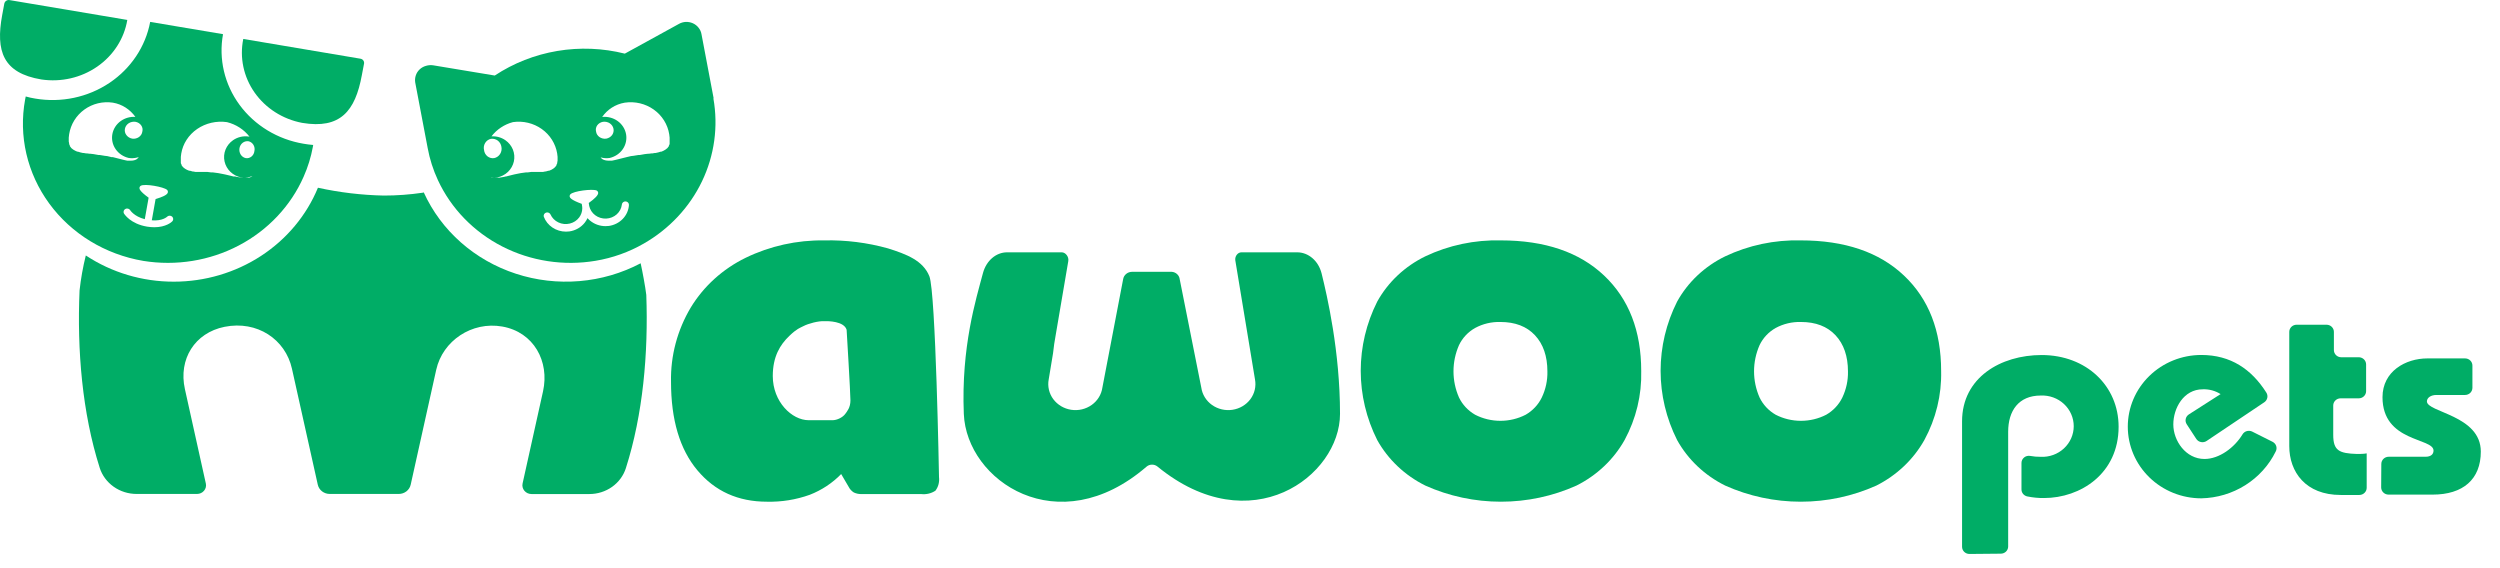 <svg width="154" height="35" viewBox="0 0 154 35" fill="none" xmlns="http://www.w3.org/2000/svg">
<path d="M121.316 34.124C121.196 34.124 121.08 34.077 120.995 33.994C120.91 33.911 120.863 33.799 120.863 33.682V25.955C120.863 23.257 123.245 21.87 125.764 21.87C128.517 21.87 130.506 23.773 130.506 26.286C130.506 29.174 128.16 30.679 125.909 30.679C125.56 30.683 125.212 30.649 124.871 30.578C124.77 30.555 124.68 30.498 124.616 30.418C124.553 30.337 124.52 30.238 124.523 30.136V28.525C124.522 28.46 124.535 28.396 124.562 28.338C124.59 28.279 124.63 28.227 124.68 28.184C124.73 28.142 124.789 28.111 124.852 28.094C124.916 28.076 124.983 28.073 125.048 28.083C125.266 28.123 125.487 28.143 125.709 28.14C125.971 28.153 126.233 28.113 126.479 28.024C126.725 27.935 126.95 27.798 127.14 27.621C127.33 27.445 127.481 27.232 127.585 26.997C127.688 26.762 127.742 26.509 127.742 26.253C127.742 25.997 127.688 25.744 127.585 25.509C127.481 25.273 127.33 25.061 127.14 24.885C126.95 24.708 126.725 24.571 126.479 24.482C126.233 24.392 125.971 24.353 125.709 24.365C124.35 24.365 123.703 25.301 123.703 26.599V33.664C123.703 33.782 123.655 33.894 123.57 33.977C123.485 34.059 123.37 34.106 123.25 34.106L121.316 34.124Z" fill="#00AD66"/>
<path d="M135.293 27.041L134.7 26.131C134.637 26.033 134.616 25.915 134.641 25.802C134.666 25.689 134.737 25.59 134.836 25.526L136.788 24.277C136.462 24.069 136.077 23.966 135.688 23.981C134.514 23.981 133.876 25.142 133.876 26.145C133.876 27.147 134.641 28.273 135.796 28.273C136.702 28.273 137.64 27.58 138.138 26.758C138.196 26.661 138.29 26.588 138.402 26.556C138.513 26.524 138.633 26.535 138.736 26.586L139.986 27.213C140.04 27.24 140.088 27.277 140.128 27.322C140.167 27.367 140.197 27.419 140.215 27.476C140.233 27.532 140.239 27.591 140.233 27.65C140.228 27.709 140.21 27.766 140.181 27.818C139.765 28.664 139.117 29.38 138.308 29.889C137.5 30.397 136.563 30.677 135.601 30.697C134.4 30.697 133.248 30.232 132.399 29.404C131.549 28.576 131.072 27.453 131.072 26.282C131.072 25.11 131.549 23.987 132.399 23.159C133.248 22.331 134.4 21.866 135.601 21.866C137.413 21.866 138.695 22.749 139.601 24.175C139.666 24.272 139.689 24.389 139.666 24.502C139.643 24.615 139.576 24.715 139.479 24.78L135.932 27.16C135.883 27.194 135.826 27.218 135.767 27.23C135.708 27.243 135.647 27.244 135.587 27.232C135.527 27.221 135.471 27.199 135.42 27.166C135.37 27.133 135.327 27.09 135.293 27.041Z" fill="#00AD66"/>
<path d="M145.752 22.449V24.096C145.752 24.213 145.704 24.325 145.619 24.408C145.534 24.491 145.419 24.537 145.299 24.537H144.18C144.06 24.537 143.945 24.584 143.86 24.667C143.775 24.75 143.727 24.862 143.727 24.979V26.785C143.727 27.756 144.085 27.928 145.186 27.964C145.38 27.964 145.593 27.964 145.788 27.928V30.048C145.788 30.165 145.74 30.277 145.655 30.36C145.571 30.443 145.455 30.49 145.335 30.49H144.189C142.024 30.49 141.019 29.072 141.019 27.478V20.444C141.019 20.327 141.066 20.215 141.151 20.132C141.236 20.049 141.351 20.003 141.472 20.003H143.315C143.435 20.003 143.55 20.049 143.635 20.132C143.72 20.215 143.768 20.327 143.768 20.444V21.566C143.768 21.683 143.816 21.795 143.901 21.878C143.986 21.961 144.101 22.007 144.221 22.007H145.322C145.438 22.013 145.547 22.062 145.627 22.144C145.707 22.226 145.752 22.335 145.752 22.449Z" fill="#00AD66"/>
<path d="M146.689 28.578C146.689 28.46 146.737 28.348 146.822 28.265C146.907 28.183 147.022 28.136 147.142 28.136H149.407C149.742 28.136 149.905 27.982 149.905 27.756C149.905 26.957 146.762 27.253 146.762 24.467C146.762 22.873 148.18 22.078 149.529 22.078H151.848C151.969 22.078 152.084 22.124 152.169 22.207C152.254 22.29 152.301 22.402 152.301 22.519V23.888C152.301 24.005 152.254 24.118 152.169 24.201C152.084 24.283 151.969 24.33 151.848 24.33H150.082C149.742 24.33 149.498 24.502 149.498 24.727C149.498 25.403 152.818 25.575 152.818 27.818C152.818 29.531 151.717 30.468 149.851 30.468H147.133C147.013 30.468 146.898 30.421 146.813 30.338C146.728 30.255 146.68 30.143 146.68 30.026L146.689 28.578Z" fill="#00AD66"/>
<path d="M42.955 28.966C41.874 27.674 41.334 25.858 41.335 23.52C41.301 21.917 41.722 20.335 42.551 18.943C43.347 17.633 44.52 16.57 45.93 15.881C47.431 15.152 49.095 14.784 50.777 14.808C52.103 14.779 53.425 14.945 54.699 15.3C55.833 15.657 56.857 16.043 57.249 17.017C57.642 17.992 57.843 29.391 57.843 29.391C57.861 29.54 57.85 29.69 57.813 29.834C57.776 29.975 57.712 30.108 57.623 30.226C57.366 30.397 57.052 30.471 56.741 30.434H53.089C52.919 30.442 52.75 30.408 52.597 30.337C52.46 30.252 52.35 30.132 52.279 29.991L51.816 29.201C51.275 29.758 50.614 30.194 49.879 30.48C49.037 30.782 48.142 30.926 47.242 30.905C45.466 30.905 44.037 30.259 42.955 28.966ZM51.289 25.885C51.555 25.885 51.917 25.714 52.074 25.489C52.178 25.339 52.387 25.114 52.387 24.664C52.387 24.214 52.152 20.316 52.152 20.316C51.995 19.784 51.01 19.775 50.772 19.784C50.41 19.768 49.803 19.925 49.486 20.091C49.268 20.205 49.093 20.241 48.623 20.691C48.055 21.234 47.604 21.958 47.603 23.165C47.603 24.745 48.774 25.886 49.818 25.885C50.038 25.89 50.113 25.885 50.427 25.885C50.662 25.885 51.024 25.885 51.289 25.885Z" fill="#00AD66"/>
<path d="M101.099 22.859C101.099 20.378 100.337 18.416 98.812 16.973C97.287 15.53 95.166 14.808 92.448 14.808C90.839 14.769 89.244 15.105 87.802 15.789C86.536 16.405 85.499 17.381 84.835 18.583C84.168 19.912 83.821 21.368 83.821 22.843C83.821 24.318 84.168 25.774 84.835 27.104C85.504 28.306 86.538 29.285 87.802 29.912C89.258 30.566 90.847 30.905 92.456 30.905C94.064 30.905 95.653 30.566 97.11 29.912C98.37 29.281 99.403 28.303 100.076 27.104C100.784 25.794 101.136 24.334 101.099 22.859ZM94.975 24.485C94.762 24.926 94.416 25.296 93.982 25.547C93.503 25.794 92.968 25.922 92.425 25.922C91.881 25.922 91.346 25.794 90.867 25.547C90.432 25.297 90.086 24.927 89.874 24.485C89.65 23.975 89.535 23.427 89.535 22.873C89.535 22.32 89.65 21.771 89.874 21.261C90.084 20.82 90.43 20.45 90.867 20.203C91.34 19.947 91.878 19.819 92.422 19.834C93.333 19.834 94.044 20.106 94.554 20.652C95.064 21.198 95.319 21.94 95.32 22.879C95.333 23.432 95.215 23.981 94.975 24.485Z" fill="#00AD66"/>
<path d="M119.574 22.858C119.574 20.378 118.811 18.416 117.284 16.973C115.758 15.529 113.637 14.807 110.92 14.808C109.311 14.769 107.717 15.105 106.274 15.789C105.007 16.404 103.971 17.38 103.308 18.583C102.64 19.912 102.293 21.368 102.293 22.843C102.293 24.318 102.64 25.774 103.308 27.104C103.975 28.307 105.01 29.287 106.274 29.912C107.731 30.566 109.32 30.905 110.928 30.905C112.537 30.905 114.126 30.566 115.582 29.912C116.839 29.279 117.87 28.301 118.541 27.104C119.253 25.794 119.609 24.334 119.574 22.858ZM113.489 24.485C113.276 24.926 112.931 25.296 112.497 25.547C112.018 25.794 111.483 25.922 110.939 25.922C110.395 25.922 109.86 25.794 109.381 25.547C108.946 25.297 108.601 24.927 108.389 24.485C108.165 23.975 108.049 23.427 108.049 22.873C108.049 22.32 108.165 21.771 108.389 21.261C108.599 20.82 108.945 20.45 109.381 20.203C109.855 19.947 110.392 19.819 110.936 19.834C111.847 19.834 112.558 20.106 113.068 20.652C113.578 21.198 113.834 21.94 113.835 22.879C113.847 23.432 113.729 23.981 113.489 24.485Z" fill="#00AD66"/>
<path d="M81.41 16.841C81.216 16.068 80.599 15.543 79.907 15.543H76.473C76.251 15.543 76.065 15.773 76.093 16.027L77.308 23.374C77.347 23.584 77.343 23.8 77.294 24.008C77.246 24.217 77.154 24.414 77.025 24.588C76.896 24.762 76.732 24.909 76.542 25.022C76.353 25.134 76.142 25.209 75.921 25.243C75.701 25.276 75.476 25.267 75.26 25.216C75.043 25.165 74.839 25.073 74.66 24.946C74.481 24.819 74.331 24.658 74.217 24.474C74.104 24.291 74.03 24.087 74 23.876L72.671 17.205C72.659 17.086 72.603 16.974 72.514 16.89C72.425 16.805 72.308 16.754 72.183 16.744H69.736C69.605 16.744 69.478 16.788 69.378 16.869C69.278 16.949 69.21 17.061 69.188 17.184L67.907 23.876C67.877 24.087 67.803 24.291 67.69 24.474C67.577 24.658 67.426 24.819 67.247 24.946C67.068 25.073 66.864 25.165 66.648 25.216C66.431 25.267 66.206 25.276 65.986 25.243C65.766 25.209 65.555 25.134 65.365 25.022C65.176 24.909 65.012 24.762 64.882 24.588C64.753 24.414 64.662 24.217 64.613 24.008C64.565 23.8 64.56 23.584 64.6 23.374L64.867 21.762C64.905 21.378 64.967 20.992 65.031 20.638L65.806 16.088C65.855 15.818 65.639 15.543 65.402 15.543H62.036C61.352 15.543 60.751 16.064 60.55 16.824C60.124 18.427 59.203 21.368 59.371 25.494C59.538 29.621 65.181 33.443 70.623 28.749C70.715 28.668 70.835 28.623 70.96 28.622C71.085 28.62 71.206 28.662 71.301 28.74C77.039 33.438 82.545 29.332 82.545 25.494C82.545 21.657 81.754 18.226 81.41 16.841Z" fill="#00AD66"/>
<path d="M7.842 1.228C7.649 2.382 6.983 3.416 5.99 4.103C4.998 4.791 3.76 5.075 2.547 4.895C0.183 4.501 -0.276 3.148 0.134 0.932C0.196 0.597 0.237 0.369 0.266 0.219C0.273 0.185 0.287 0.153 0.307 0.124C0.326 0.094 0.351 0.068 0.382 0.049C0.412 0.029 0.446 0.014 0.481 0.006C0.517 -0.002 0.554 -0.002 0.589 0.006L7.842 1.228Z" fill="#00AD66"/>
<path d="M14.986 2.399C14.752 3.544 15.002 4.731 15.682 5.7C16.362 6.669 17.416 7.341 18.613 7.569C20.966 7.963 21.881 6.847 22.289 4.633C22.351 4.298 22.392 4.074 22.425 3.92C22.437 3.851 22.421 3.781 22.38 3.723C22.359 3.695 22.333 3.671 22.303 3.653C22.272 3.634 22.238 3.622 22.203 3.616L14.986 2.399Z" fill="#00AD66"/>
<path fill-rule="evenodd" clip-rule="evenodd" d="M43.211 2.102L43.96 6.057H43.944C44.253 7.791 44.009 9.573 43.243 11.17C42.478 12.768 41.226 14.104 39.654 15.005C38.741 15.531 37.735 15.89 36.686 16.065C34.722 16.394 32.7 16.084 30.94 15.183C29.181 14.282 27.785 12.843 26.974 11.093C26.681 10.461 26.469 9.796 26.344 9.115L25.578 5.084C25.555 4.94 25.566 4.793 25.611 4.653C25.656 4.511 25.737 4.382 25.847 4.278C25.957 4.173 26.093 4.097 26.241 4.056C26.386 4.012 26.54 4.001 26.69 4.024L30.477 4.653C31.633 3.888 32.947 3.372 34.33 3.139C35.713 2.906 37.131 2.963 38.489 3.304L41.828 1.469C41.953 1.399 42.094 1.359 42.239 1.35C42.391 1.344 42.542 1.372 42.68 1.433C42.819 1.495 42.939 1.588 43.03 1.706C43.124 1.821 43.187 1.957 43.211 2.102ZM33.372 7.947C32.862 7.585 32.224 7.432 31.598 7.522C31.066 7.663 30.601 7.973 30.276 8.399C30.58 8.38 30.883 8.464 31.133 8.638C31.341 8.783 31.502 8.984 31.595 9.216C31.687 9.448 31.708 9.702 31.654 9.945C31.6 10.188 31.474 10.411 31.292 10.587C31.109 10.762 30.878 10.882 30.625 10.932C30.565 10.941 30.503 10.945 30.442 10.945H30.757L30.868 10.925H30.893C30.93 10.922 30.966 10.914 31 10.902H31.025L31.153 10.87H31.177L31.317 10.834L31.672 10.746C31.724 10.736 31.775 10.725 31.826 10.714C31.911 10.696 31.996 10.678 32.084 10.663L32.406 10.619H32.513L32.727 10.591H33.448L33.584 10.563H33.621L33.782 10.516H33.827L33.922 10.476L33.976 10.452L34.054 10.404L34.099 10.377L34.173 10.313L34.202 10.285C34.233 10.253 34.259 10.217 34.281 10.178C34.283 10.169 34.283 10.159 34.281 10.15C34.298 10.118 34.313 10.085 34.326 10.05V10.003C34.335 9.969 34.342 9.934 34.347 9.899C34.343 9.88 34.343 9.859 34.347 9.84C34.351 9.8 34.351 9.76 34.347 9.72V9.661C34.343 9.591 34.334 9.522 34.322 9.454C34.223 8.851 33.882 8.309 33.372 7.947ZM30.44 10.945C30.37 10.945 30.301 10.939 30.232 10.928C30.251 10.936 30.271 10.942 30.291 10.945H30.44ZM38.485 6.324C39.115 6.231 39.758 6.384 40.271 6.749C40.785 7.114 41.128 7.662 41.224 8.271C41.237 8.34 41.245 8.409 41.249 8.479V8.722C41.252 8.756 41.252 8.789 41.249 8.822C41.252 8.839 41.252 8.857 41.249 8.874C41.238 8.909 41.223 8.942 41.204 8.974C41.202 8.978 41.2 8.983 41.2 8.988C41.2 8.993 41.202 8.997 41.204 9.002C41.179 9.039 41.151 9.075 41.121 9.109C41.121 9.109 41.121 9.133 41.097 9.133L41.018 9.197L40.977 9.225C40.952 9.245 40.924 9.261 40.894 9.273L40.849 9.297L40.746 9.341H40.705L40.544 9.389L40.383 9.425H40.329L40.193 9.449H40.131L39.983 9.469H39.933L39.722 9.493L39.409 9.548H39.331L39.009 9.6C38.914 9.6 38.823 9.624 38.731 9.648C38.687 9.659 38.642 9.671 38.596 9.68L38.245 9.768L37.94 9.844L37.816 9.872L37.701 9.896H37.465C37.401 9.896 37.338 9.887 37.276 9.872C37.245 9.868 37.216 9.858 37.189 9.844C37.163 9.833 37.139 9.821 37.115 9.808L37.045 9.752C37.027 9.734 37.011 9.714 36.997 9.694C37.014 9.698 37.031 9.703 37.047 9.707C37.212 9.748 37.383 9.756 37.551 9.732C37.885 9.656 38.176 9.461 38.364 9.187C38.553 8.913 38.624 8.58 38.564 8.258C38.504 7.935 38.317 7.646 38.041 7.451C37.769 7.258 37.431 7.17 37.094 7.204C37.41 6.752 37.899 6.422 38.485 6.324ZM38.307 12.601C38.311 12.547 38.337 12.496 38.38 12.46C38.423 12.423 38.479 12.404 38.537 12.407C38.595 12.41 38.649 12.435 38.688 12.476C38.726 12.518 38.746 12.572 38.743 12.627C38.723 12.945 38.59 13.248 38.364 13.482C38.139 13.717 37.836 13.871 37.506 13.918L37.505 13.918C37.435 13.927 37.365 13.931 37.295 13.93C36.947 13.929 36.611 13.809 36.349 13.591C36.291 13.543 36.238 13.492 36.19 13.437C36.146 13.534 36.09 13.627 36.022 13.714C35.792 14.008 35.45 14.203 35.07 14.256C35.002 14.266 34.933 14.27 34.863 14.269C34.566 14.269 34.275 14.181 34.031 14.017C33.787 13.854 33.602 13.623 33.5 13.355L33.498 13.351L33.497 13.348C33.483 13.297 33.49 13.243 33.516 13.197C33.542 13.15 33.585 13.115 33.636 13.097C33.688 13.08 33.745 13.081 33.796 13.102C33.846 13.122 33.887 13.16 33.91 13.208L33.91 13.21C34.006 13.423 34.178 13.597 34.395 13.7C34.613 13.804 34.862 13.829 35.097 13.772C35.214 13.744 35.324 13.697 35.422 13.633C35.522 13.568 35.609 13.486 35.68 13.391C35.799 13.23 35.864 13.039 35.868 12.844C35.868 12.809 35.867 12.775 35.864 12.741L35.836 12.557C35.154 12.31 35.111 12.172 35.096 12.124L35.096 12.124C35.089 12.098 35.089 12.071 35.095 12.045C35.101 12.019 35.113 11.994 35.131 11.974C35.313 11.764 36.506 11.621 36.753 11.735C36.763 11.74 36.773 11.746 36.781 11.753C36.802 11.771 36.82 11.792 36.831 11.816C36.843 11.841 36.849 11.867 36.848 11.894C36.843 12.027 36.648 12.232 36.267 12.503L36.295 12.685C36.343 12.912 36.474 13.116 36.665 13.258C36.857 13.402 37.096 13.475 37.339 13.465C37.581 13.455 37.813 13.362 37.99 13.204C38.167 13.045 38.28 12.832 38.307 12.601ZM29.817 9.244C29.799 9.17 29.796 9.093 29.808 9.017C29.82 8.942 29.847 8.87 29.886 8.805C29.926 8.74 29.978 8.685 30.038 8.641C30.099 8.597 30.168 8.567 30.24 8.552C30.39 8.531 30.541 8.57 30.663 8.661C30.784 8.754 30.865 8.893 30.888 9.047C30.903 9.123 30.903 9.201 30.888 9.277C30.874 9.353 30.845 9.426 30.803 9.49C30.761 9.555 30.707 9.61 30.645 9.653C30.583 9.695 30.513 9.725 30.439 9.74C30.367 9.751 30.293 9.747 30.222 9.728C30.151 9.708 30.084 9.675 30.026 9.629C29.968 9.582 29.92 9.524 29.884 9.458C29.848 9.392 29.825 9.32 29.817 9.244ZM36.71 7.907C36.698 7.973 36.7 8.04 36.718 8.105C36.726 8.171 36.749 8.235 36.785 8.293C36.821 8.351 36.87 8.402 36.928 8.443C36.987 8.484 37.053 8.513 37.124 8.53C37.196 8.547 37.27 8.551 37.343 8.541C37.491 8.513 37.622 8.434 37.706 8.319C37.787 8.204 37.818 8.066 37.791 7.932C37.764 7.797 37.683 7.677 37.562 7.595C37.502 7.555 37.434 7.526 37.361 7.511C37.289 7.495 37.214 7.492 37.14 7.504C37.068 7.517 37 7.543 36.939 7.58C36.879 7.618 36.827 7.666 36.788 7.722C36.748 7.779 36.722 7.841 36.71 7.907Z" fill="#00AD66"/>
<path fill-rule="evenodd" clip-rule="evenodd" d="M18.704 8.855C17.11 8.589 15.69 7.729 14.759 6.463C13.827 5.197 13.46 3.63 13.738 2.105L9.251 1.349C8.966 2.872 8.061 4.225 6.734 5.111C5.407 5.997 3.766 6.343 2.173 6.073C1.974 6.042 1.778 5.998 1.585 5.943L1.548 6.129C1.135 8.37 1.67 10.676 3.035 12.54C4.4 14.405 6.484 15.675 8.828 16.071C10.845 16.398 12.918 16.063 14.711 15.121C16.504 14.18 17.911 12.687 18.704 10.884C18.966 10.295 19.156 9.679 19.272 9.049L19.292 8.93C19.095 8.914 18.899 8.889 18.704 8.855ZM6.954 6.324C6.334 6.231 5.702 6.384 5.197 6.749C4.692 7.114 4.354 7.662 4.259 8.271C4.247 8.34 4.239 8.409 4.235 8.479V8.722C4.241 8.756 4.249 8.789 4.259 8.822V8.874C4.272 8.908 4.287 8.942 4.304 8.974C4.306 8.978 4.307 8.983 4.307 8.988C4.307 8.993 4.306 8.997 4.304 9.002L4.385 9.109C4.385 9.109 4.385 9.133 4.409 9.133L4.487 9.197L4.527 9.225C4.553 9.245 4.582 9.261 4.612 9.273L4.657 9.297L4.759 9.341H4.795L4.953 9.389L5.112 9.425H5.164L5.298 9.449H5.359L5.505 9.469H5.554L5.761 9.493L6.07 9.548H6.147L6.463 9.6C6.558 9.6 6.651 9.625 6.744 9.649C6.786 9.66 6.827 9.671 6.869 9.68H6.954L7.295 9.768L7.596 9.844L7.717 9.872L7.835 9.896H8.083C8.146 9.896 8.209 9.888 8.269 9.872C8.298 9.868 8.326 9.858 8.351 9.844C8.374 9.833 8.398 9.821 8.42 9.808L8.485 9.752C8.498 9.739 8.509 9.725 8.521 9.71C8.527 9.701 8.534 9.693 8.541 9.684C8.541 9.682 8.542 9.679 8.542 9.677C8.508 9.688 8.474 9.698 8.439 9.707C8.274 9.748 8.103 9.756 7.935 9.732C7.601 9.656 7.31 9.461 7.122 9.187C6.933 8.913 6.862 8.58 6.922 8.258C6.982 7.935 7.169 7.646 7.444 7.451C7.703 7.268 8.021 7.179 8.34 7.2C8.017 6.75 7.534 6.422 6.954 6.324ZM12.146 7.945C12.674 7.583 13.334 7.431 13.981 7.523C14.543 7.663 15.033 7.982 15.37 8.421C15.354 8.417 15.338 8.414 15.321 8.41C14.981 8.361 14.634 8.443 14.355 8.638C14.146 8.783 13.985 8.984 13.892 9.216C13.799 9.447 13.778 9.7 13.832 9.944C13.885 10.187 14.011 10.41 14.193 10.585C14.375 10.761 14.607 10.881 14.859 10.932C15.024 10.956 15.193 10.947 15.354 10.907C15.422 10.89 15.488 10.867 15.551 10.84C15.533 10.856 15.514 10.87 15.493 10.882C15.471 10.897 15.447 10.909 15.421 10.917C15.395 10.931 15.366 10.94 15.336 10.945H14.887L14.773 10.925H14.748C14.71 10.921 14.673 10.913 14.638 10.902H14.616L14.481 10.87H14.379L14.235 10.834L13.867 10.747C13.813 10.737 13.761 10.726 13.709 10.715C13.621 10.697 13.534 10.679 13.443 10.664L13.113 10.62H13.003L12.783 10.592H12.046L11.906 10.565H11.868L11.703 10.517H11.652L11.555 10.477L11.504 10.454L11.419 10.406L11.377 10.378L11.296 10.315L11.271 10.287C11.238 10.255 11.209 10.219 11.186 10.18V10.152C11.166 10.121 11.151 10.088 11.139 10.053V10.005C11.137 9.971 11.137 9.937 11.139 9.902C11.143 9.883 11.143 9.862 11.139 9.843C11.135 9.803 11.135 9.763 11.139 9.724V9.664C11.143 9.595 11.152 9.526 11.165 9.458C11.265 8.852 11.618 8.308 12.146 7.945ZM8.776 7.909C8.788 7.974 8.785 8.042 8.768 8.107C8.759 8.173 8.736 8.236 8.7 8.294C8.664 8.352 8.615 8.402 8.558 8.443C8.5 8.483 8.434 8.513 8.363 8.53C8.293 8.547 8.219 8.551 8.147 8.541C7.999 8.514 7.868 8.434 7.784 8.318C7.742 8.263 7.713 8.2 7.698 8.134C7.682 8.068 7.682 8 7.695 7.934C7.72 7.798 7.802 7.677 7.923 7.595C7.984 7.555 8.052 7.527 8.124 7.511C8.197 7.495 8.272 7.492 8.346 7.503C8.418 7.516 8.486 7.543 8.547 7.58C8.607 7.618 8.659 7.667 8.698 7.723C8.738 7.779 8.764 7.843 8.776 7.909ZM15.679 9.11C15.689 9.176 15.686 9.244 15.671 9.309C15.664 9.375 15.644 9.439 15.613 9.496C15.582 9.554 15.54 9.604 15.491 9.644C15.441 9.684 15.384 9.714 15.324 9.73C15.263 9.747 15.2 9.75 15.139 9.74C15.076 9.727 15.016 9.701 14.962 9.664C14.909 9.626 14.863 9.578 14.827 9.521C14.757 9.408 14.729 9.27 14.751 9.136C14.772 9 14.842 8.879 14.947 8.797C15.051 8.717 15.181 8.683 15.309 8.701C15.371 8.715 15.43 8.741 15.482 8.78C15.534 8.818 15.578 8.867 15.612 8.923C15.646 8.98 15.668 9.044 15.679 9.11ZM10.291 11.695C10.3 11.702 10.307 11.711 10.313 11.72C10.329 11.744 10.339 11.772 10.342 11.8C10.345 11.829 10.34 11.857 10.328 11.884C10.279 12.006 10.028 12.13 9.584 12.262L9.351 13.573C10.018 13.624 10.289 13.354 10.294 13.35L10.295 13.348L10.297 13.346C10.338 13.307 10.394 13.286 10.452 13.286C10.509 13.286 10.565 13.307 10.606 13.346L10.607 13.347C10.647 13.386 10.67 13.439 10.67 13.494C10.67 13.549 10.648 13.601 10.608 13.64C10.571 13.678 10.224 13.998 9.503 13.998L9.503 13.998C9.356 13.997 9.209 13.984 9.064 13.961C8.55 13.877 8.198 13.683 7.972 13.506C7.859 13.417 7.777 13.333 7.723 13.268C7.696 13.236 7.675 13.209 7.661 13.189C7.653 13.179 7.648 13.171 7.644 13.164C7.64 13.159 7.636 13.153 7.636 13.153L7.634 13.15L7.632 13.146C7.608 13.098 7.604 13.043 7.62 12.992C7.636 12.941 7.673 12.898 7.721 12.872C7.769 12.846 7.826 12.838 7.881 12.85C7.935 12.862 7.982 12.894 8.013 12.938L8.014 12.94L8.016 12.943C8.02 12.95 8.254 13.331 8.919 13.502L9.155 12.178C8.591 11.771 8.591 11.631 8.591 11.582C8.591 11.555 8.598 11.527 8.613 11.503C8.627 11.478 8.647 11.458 8.672 11.443C8.912 11.297 10.093 11.513 10.291 11.695Z" fill="#00AD66"/>
<path d="M26.103 11.853L26.039 11.871C25.247 11.988 24.447 12.047 23.645 12.047C22.278 12.019 20.918 11.857 19.585 11.564C18.882 13.27 17.659 14.735 16.076 15.767C14.492 16.799 12.62 17.351 10.704 17.351C8.768 17.353 6.878 16.79 5.286 15.736C5.109 16.445 4.981 17.165 4.901 17.89C4.742 21.561 5.063 25.428 6.142 28.817C6.29 29.283 6.591 29.691 7 29.981C7.409 30.271 7.904 30.427 8.413 30.427H12.136C12.219 30.427 12.301 30.41 12.375 30.376C12.45 30.342 12.516 30.292 12.568 30.23C12.62 30.169 12.657 30.097 12.677 30.02C12.696 29.943 12.697 29.862 12.68 29.785L11.39 23.969C10.98 22.127 11.997 20.499 13.834 20.132C15.84 19.73 17.582 20.901 17.984 22.712L19.575 29.855C19.611 30.017 19.704 30.163 19.839 30.267C19.973 30.371 20.141 30.428 20.314 30.427H24.561C24.734 30.428 24.901 30.371 25.036 30.267C25.17 30.163 25.263 30.017 25.299 29.855L26.871 22.779C27.267 20.994 29.064 19.783 30.938 20.114C32.884 20.456 33.858 22.264 33.451 24.105L32.191 29.782C32.173 29.861 32.174 29.942 32.194 30.02C32.214 30.098 32.251 30.171 32.304 30.233C32.357 30.296 32.424 30.346 32.499 30.381C32.575 30.415 32.658 30.433 32.742 30.433H36.304C36.809 30.433 37.299 30.278 37.704 29.991C38.109 29.704 38.407 29.299 38.554 28.838C39.609 25.528 39.942 21.763 39.812 18.168C39.751 17.664 39.584 16.76 39.464 16.218C38.3 16.832 37.015 17.206 35.691 17.316C34.367 17.427 33.034 17.272 31.777 16.861C30.519 16.45 29.365 15.793 28.388 14.93C27.412 14.068 26.634 13.02 26.104 11.853H26.103Z" fill="#00AD66"/>
</svg>
